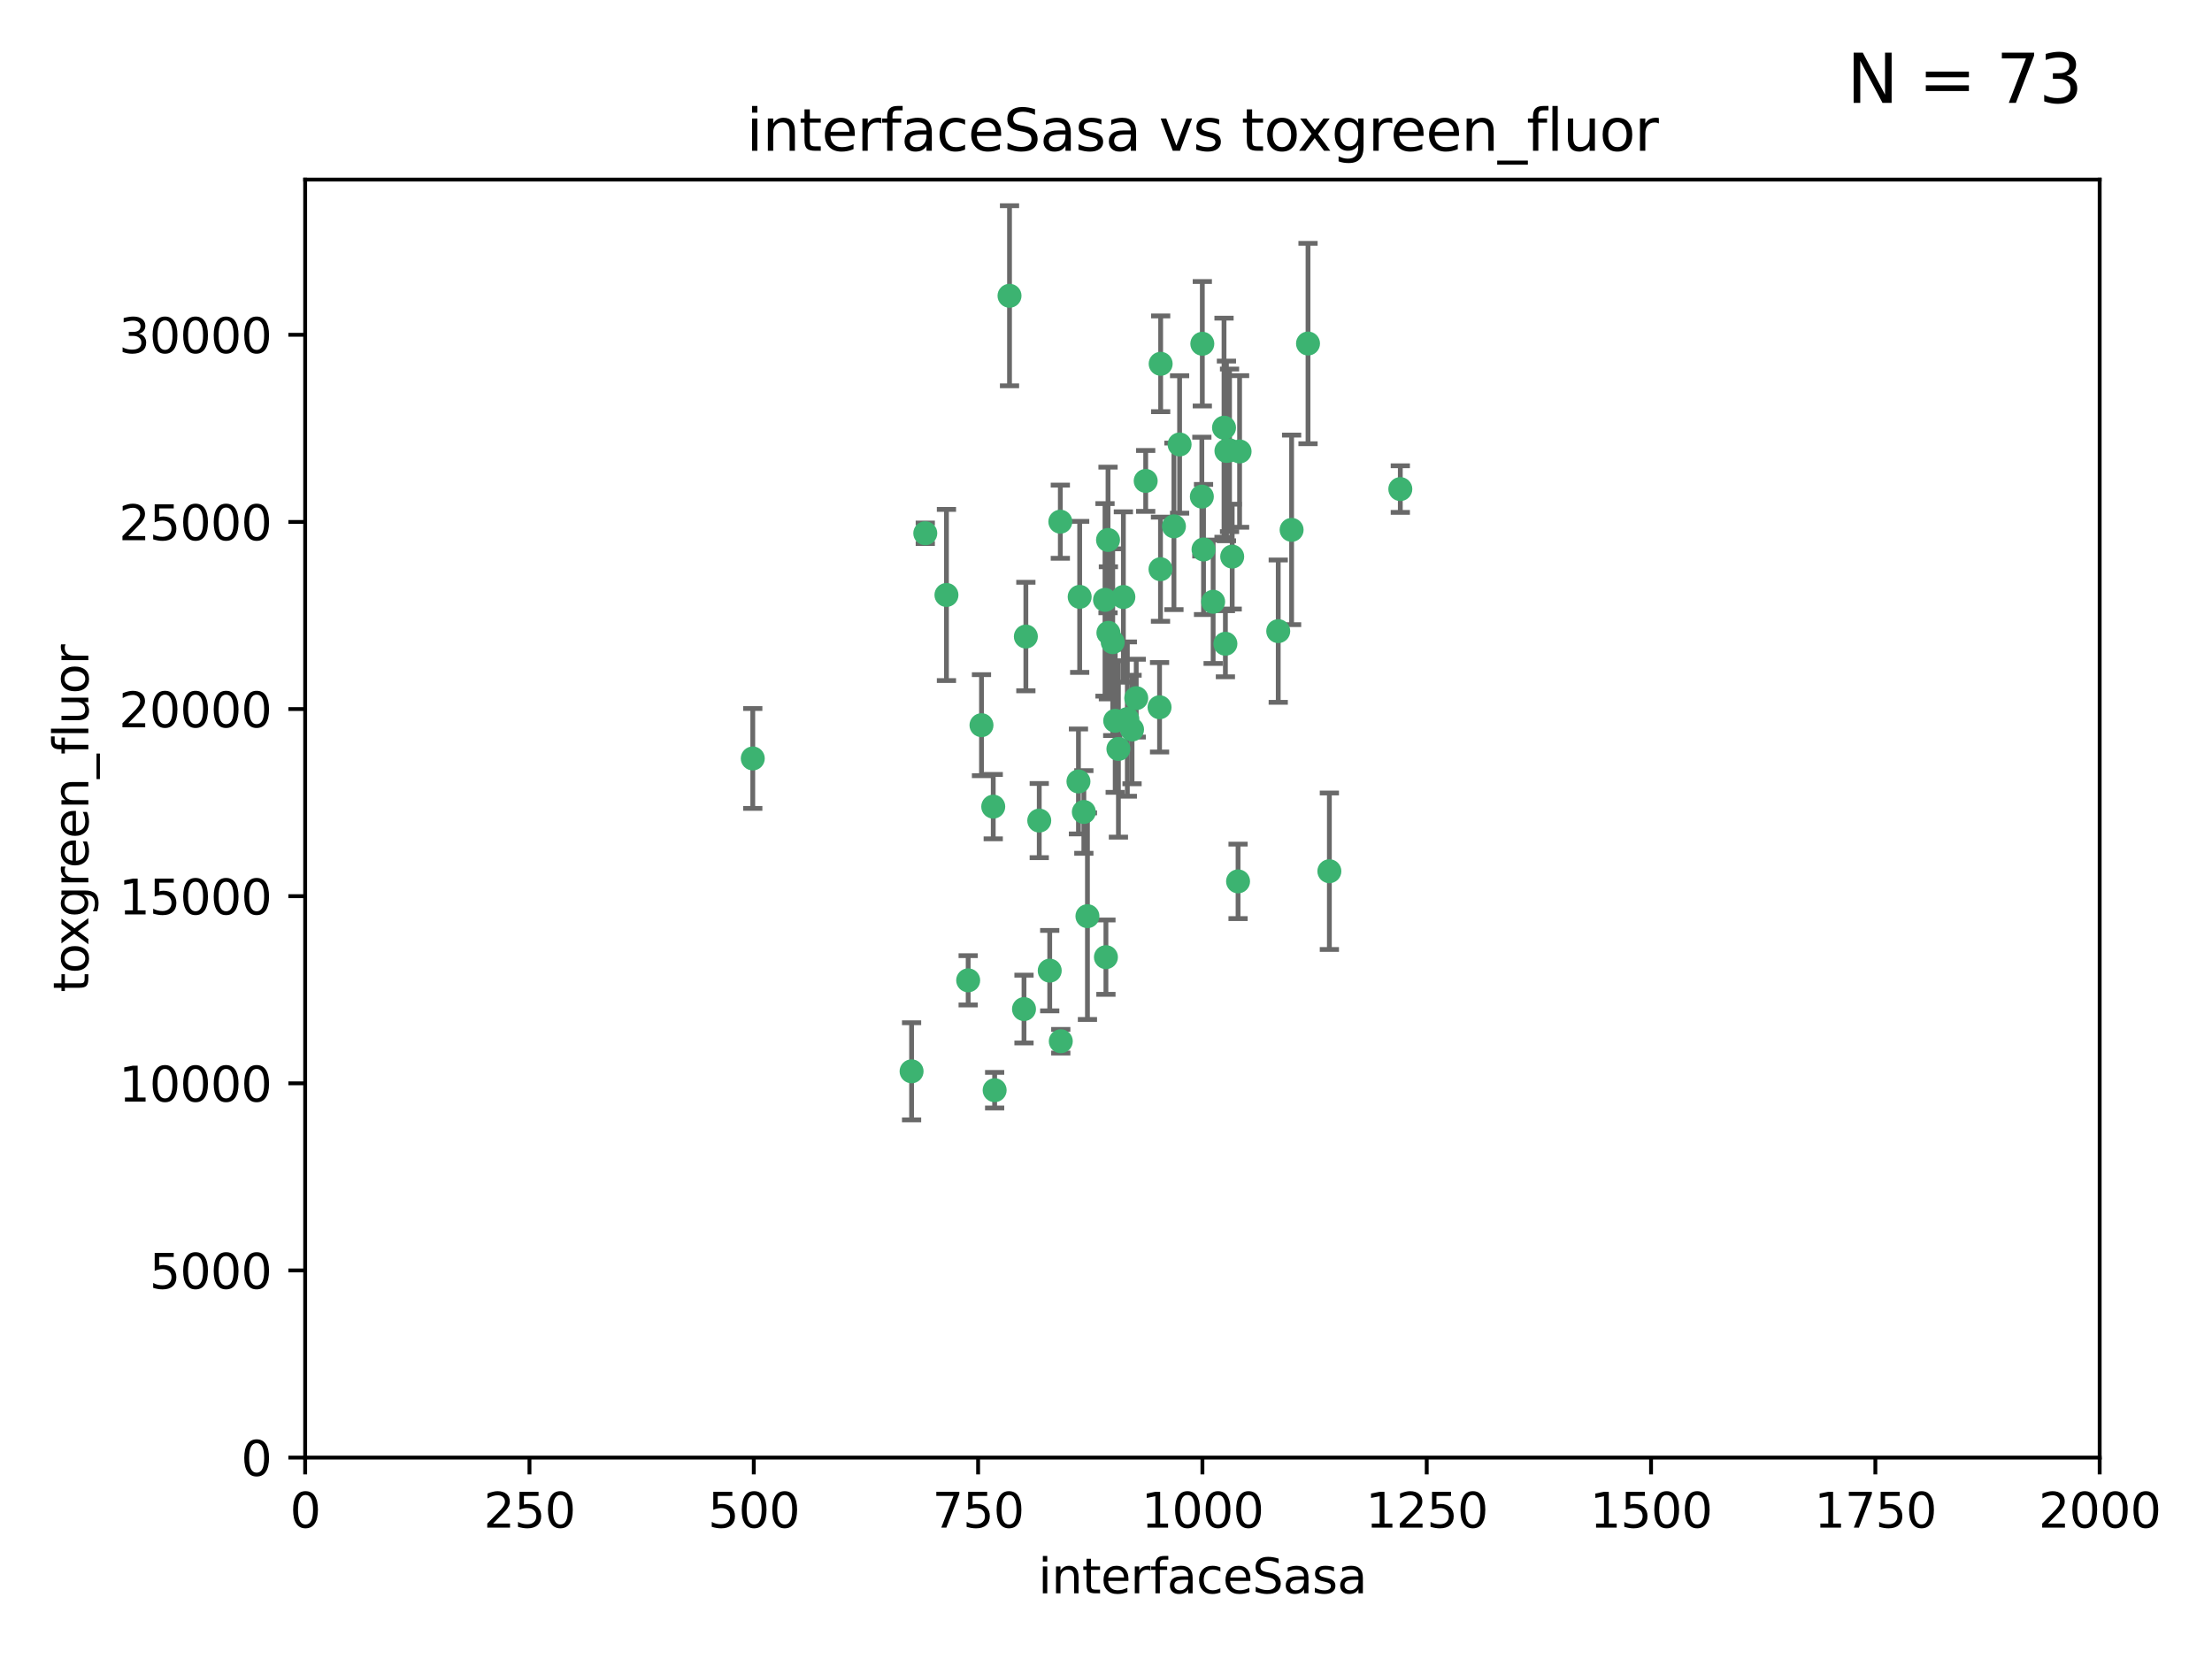 <?xml version="1.0" encoding="utf-8" standalone="no"?>
<!DOCTYPE svg PUBLIC "-//W3C//DTD SVG 1.1//EN"
  "http://www.w3.org/Graphics/SVG/1.1/DTD/svg11.dtd">
<svg xmlns:xlink="http://www.w3.org/1999/xlink" width="460.8pt" height="345.6pt" viewBox="0 0 460.8 345.6" xmlns="http://www.w3.org/2000/svg" version="1.1">
 <defs>
  <style type="text/css">*{stroke-linejoin: round; stroke-linecap: butt}</style>
 </defs>
 <g id="figure_1">
  <g id="patch_1">
   <path d="M 0 345.6 
L 460.8 345.6 
L 460.8 0 
L 0 0 
z
" style="fill: #ffffff"/>
  </g>
  <g id="axes_1">
   <g id="patch_2">
    <path d="M 63.571 303.64 
L 437.4 303.64 
L 437.4 37.411 
L 63.571 37.411 
z
" style="fill: #ffffff"/>
   </g>
   <g id="PathCollection_1">
    <defs>
     <path id="m488949427f" d="M 0 1.118 
C 0.297 1.118 0.581 1 0.791 0.791 
C 1 0.581 1.118 0.297 1.118 0 
C 1.118 -0.297 1 -0.581 0.791 -0.791 
C 0.581 -1 0.297 -1.118 0 -1.118 
C -0.297 -1.118 -0.581 -1 -0.791 -0.791 
C -1 -0.581 -1.118 -0.297 -1.118 0 
C -1.118 0.297 -1 0.581 -0.791 0.791 
C -0.581 1 -0.297 1.118 0 1.118 
z
" style="stroke: #3cb371"/>
    </defs>
    <g clip-path="url(#p20a1db9529)">
     <use xlink:href="#m488949427f" x="272.484" y="71.562" style="fill: #3cb371; stroke: #3cb371"/>
     <use xlink:href="#m488949427f" x="266.28" y="131.48" style="fill: #3cb371; stroke: #3cb371"/>
     <use xlink:href="#m488949427f" x="250.716" y="114.467" style="fill: #3cb371; stroke: #3cb371"/>
     <use xlink:href="#m488949427f" x="269.065" y="110.38" style="fill: #3cb371; stroke: #3cb371"/>
     <use xlink:href="#m488949427f" x="254.987" y="89.097" style="fill: #3cb371; stroke: #3cb371"/>
     <use xlink:href="#m488949427f" x="220.886" y="108.676" style="fill: #3cb371; stroke: #3cb371"/>
     <use xlink:href="#m488949427f" x="241.787" y="75.786" style="fill: #3cb371; stroke: #3cb371"/>
     <use xlink:href="#m488949427f" x="252.721" y="125.356" style="fill: #3cb371; stroke: #3cb371"/>
     <use xlink:href="#m488949427f" x="258.229" y="94.046" style="fill: #3cb371; stroke: #3cb371"/>
     <use xlink:href="#m488949427f" x="232.987" y="156.019" style="fill: #3cb371; stroke: #3cb371"/>
     <use xlink:href="#m488949427f" x="241.557" y="147.335" style="fill: #3cb371; stroke: #3cb371"/>
     <use xlink:href="#m488949427f" x="230.194" y="124.965" style="fill: #3cb371; stroke: #3cb371"/>
     <use xlink:href="#m488949427f" x="255.489" y="93.933" style="fill: #3cb371; stroke: #3cb371"/>
     <use xlink:href="#m488949427f" x="256.689" y="115.953" style="fill: #3cb371; stroke: #3cb371"/>
     <use xlink:href="#m488949427f" x="244.553" y="109.646" style="fill: #3cb371; stroke: #3cb371"/>
     <use xlink:href="#m488949427f" x="250.368" y="103.453" style="fill: #3cb371; stroke: #3cb371"/>
     <use xlink:href="#m488949427f" x="232.318" y="150.153" style="fill: #3cb371; stroke: #3cb371"/>
     <use xlink:href="#m488949427f" x="256.134" y="93.812" style="fill: #3cb371; stroke: #3cb371"/>
     <use xlink:href="#m488949427f" x="234.02" y="124.367" style="fill: #3cb371; stroke: #3cb371"/>
     <use xlink:href="#m488949427f" x="216.495" y="170.94" style="fill: #3cb371; stroke: #3cb371"/>
     <use xlink:href="#m488949427f" x="238.669" y="100.184" style="fill: #3cb371; stroke: #3cb371"/>
     <use xlink:href="#m488949427f" x="241.753" y="118.577" style="fill: #3cb371; stroke: #3cb371"/>
     <use xlink:href="#m488949427f" x="245.731" y="92.588" style="fill: #3cb371; stroke: #3cb371"/>
     <use xlink:href="#m488949427f" x="291.711" y="101.886" style="fill: #3cb371; stroke: #3cb371"/>
     <use xlink:href="#m488949427f" x="224.916" y="124.337" style="fill: #3cb371; stroke: #3cb371"/>
     <use xlink:href="#m488949427f" x="250.465" y="71.61" style="fill: #3cb371; stroke: #3cb371"/>
     <use xlink:href="#m488949427f" x="204.462" y="151.067" style="fill: #3cb371; stroke: #3cb371"/>
     <use xlink:href="#m488949427f" x="218.677" y="202.203" style="fill: #3cb371; stroke: #3cb371"/>
     <use xlink:href="#m488949427f" x="201.688" y="204.22" style="fill: #3cb371; stroke: #3cb371"/>
     <use xlink:href="#m488949427f" x="231.802" y="133.776" style="fill: #3cb371; stroke: #3cb371"/>
     <use xlink:href="#m488949427f" x="192.753" y="111.087" style="fill: #3cb371; stroke: #3cb371"/>
     <use xlink:href="#m488949427f" x="230.822" y="112.487" style="fill: #3cb371; stroke: #3cb371"/>
     <use xlink:href="#m488949427f" x="210.301" y="61.614" style="fill: #3cb371; stroke: #3cb371"/>
     <use xlink:href="#m488949427f" x="224.662" y="162.792" style="fill: #3cb371; stroke: #3cb371"/>
     <use xlink:href="#m488949427f" x="236.699" y="145.439" style="fill: #3cb371; stroke: #3cb371"/>
     <use xlink:href="#m488949427f" x="255.273" y="134.104" style="fill: #3cb371; stroke: #3cb371"/>
     <use xlink:href="#m488949427f" x="230.901" y="131.829" style="fill: #3cb371; stroke: #3cb371"/>
     <use xlink:href="#m488949427f" x="213.706" y="132.603" style="fill: #3cb371; stroke: #3cb371"/>
     <use xlink:href="#m488949427f" x="206.91" y="168.036" style="fill: #3cb371; stroke: #3cb371"/>
     <use xlink:href="#m488949427f" x="226.534" y="190.856" style="fill: #3cb371; stroke: #3cb371"/>
     <use xlink:href="#m488949427f" x="220.981" y="216.908" style="fill: #3cb371; stroke: #3cb371"/>
     <use xlink:href="#m488949427f" x="213.318" y="210.208" style="fill: #3cb371; stroke: #3cb371"/>
     <use xlink:href="#m488949427f" x="235.826" y="151.97" style="fill: #3cb371; stroke: #3cb371"/>
     <use xlink:href="#m488949427f" x="230.385" y="199.394" style="fill: #3cb371; stroke: #3cb371"/>
     <use xlink:href="#m488949427f" x="276.932" y="181.494" style="fill: #3cb371; stroke: #3cb371"/>
     <use xlink:href="#m488949427f" x="257.91" y="183.606" style="fill: #3cb371; stroke: #3cb371"/>
     <use xlink:href="#m488949427f" x="189.899" y="223.176" style="fill: #3cb371; stroke: #3cb371"/>
     <use xlink:href="#m488949427f" x="234.846" y="149.795" style="fill: #3cb371; stroke: #3cb371"/>
     <use xlink:href="#m488949427f" x="197.163" y="123.943" style="fill: #3cb371; stroke: #3cb371"/>
     <use xlink:href="#m488949427f" x="225.785" y="169.147" style="fill: #3cb371; stroke: #3cb371"/>
     <use xlink:href="#m488949427f" x="207.202" y="227.107" style="fill: #3cb371; stroke: #3cb371"/>
     <use xlink:href="#m488949427f" x="156.817" y="157.999" style="fill: #3cb371; stroke: #3cb371"/>
    </g>
   </g>
   <g id="matplotlib.axis_1">
    <g id="xtick_1">
     <g id="line2d_1">
      <defs>
       <path id="m11a7443b1a" d="M 0 0 
L 0 3.5 
" style="stroke: #000000; stroke-width: 0.8"/>
      </defs>
      <g>
       <use xlink:href="#m11a7443b1a" x="63.571" y="303.64" style="stroke: #000000; stroke-width: 0.8"/>
      </g>
     </g>
     <g id="text_1">
      <!-- 0 -->
      <g transform="translate(60.39 318.238)scale(0.1 -0.1)">
       <defs>
        <path id="DejaVuSans-30" d="M 2034 4250 
Q 1547 4250 1301 3770 
Q 1056 3291 1056 2328 
Q 1056 1369 1301 889 
Q 1547 409 2034 409 
Q 2525 409 2770 889 
Q 3016 1369 3016 2328 
Q 3016 3291 2770 3770 
Q 2525 4250 2034 4250 
z
M 2034 4750 
Q 2819 4750 3233 4129 
Q 3647 3509 3647 2328 
Q 3647 1150 3233 529 
Q 2819 -91 2034 -91 
Q 1250 -91 836 529 
Q 422 1150 422 2328 
Q 422 3509 836 4129 
Q 1250 4750 2034 4750 
z
" transform="scale(0.016)"/>
       </defs>
       <use xlink:href="#DejaVuSans-30"/>
      </g>
     </g>
    </g>
    <g id="xtick_2">
     <g id="line2d_2">
      <g>
       <use xlink:href="#m11a7443b1a" x="110.3" y="303.64" style="stroke: #000000; stroke-width: 0.8"/>
      </g>
     </g>
     <g id="text_2">
      <!-- 250 -->
      <g transform="translate(100.756 318.238)scale(0.1 -0.1)">
       <defs>
        <path id="DejaVuSans-32" d="M 1228 531 
L 3431 531 
L 3431 0 
L 469 0 
L 469 531 
Q 828 903 1448 1529 
Q 2069 2156 2228 2338 
Q 2531 2678 2651 2914 
Q 2772 3150 2772 3378 
Q 2772 3750 2511 3984 
Q 2250 4219 1831 4219 
Q 1534 4219 1204 4116 
Q 875 4013 500 3803 
L 500 4441 
Q 881 4594 1212 4672 
Q 1544 4750 1819 4750 
Q 2544 4750 2975 4387 
Q 3406 4025 3406 3419 
Q 3406 3131 3298 2873 
Q 3191 2616 2906 2266 
Q 2828 2175 2409 1742 
Q 1991 1309 1228 531 
z
" transform="scale(0.016)"/>
        <path id="DejaVuSans-35" d="M 691 4666 
L 3169 4666 
L 3169 4134 
L 1269 4134 
L 1269 2991 
Q 1406 3038 1543 3061 
Q 1681 3084 1819 3084 
Q 2600 3084 3056 2656 
Q 3513 2228 3513 1497 
Q 3513 744 3044 326 
Q 2575 -91 1722 -91 
Q 1428 -91 1123 -41 
Q 819 9 494 109 
L 494 744 
Q 775 591 1075 516 
Q 1375 441 1709 441 
Q 2250 441 2565 725 
Q 2881 1009 2881 1497 
Q 2881 1984 2565 2268 
Q 2250 2553 1709 2553 
Q 1456 2553 1204 2497 
Q 953 2441 691 2322 
L 691 4666 
z
" transform="scale(0.016)"/>
       </defs>
       <use xlink:href="#DejaVuSans-32"/>
       <use xlink:href="#DejaVuSans-35" x="63.623"/>
       <use xlink:href="#DejaVuSans-30" x="127.246"/>
      </g>
     </g>
    </g>
    <g id="xtick_3">
     <g id="line2d_3">
      <g>
       <use xlink:href="#m11a7443b1a" x="157.028" y="303.64" style="stroke: #000000; stroke-width: 0.8"/>
      </g>
     </g>
     <g id="text_3">
      <!-- 500 -->
      <g transform="translate(147.485 318.238)scale(0.1 -0.1)">
       <use xlink:href="#DejaVuSans-35"/>
       <use xlink:href="#DejaVuSans-30" x="63.623"/>
       <use xlink:href="#DejaVuSans-30" x="127.246"/>
      </g>
     </g>
    </g>
    <g id="xtick_4">
     <g id="line2d_4">
      <g>
       <use xlink:href="#m11a7443b1a" x="203.757" y="303.64" style="stroke: #000000; stroke-width: 0.8"/>
      </g>
     </g>
     <g id="text_4">
      <!-- 750 -->
      <g transform="translate(194.213 318.238)scale(0.1 -0.1)">
       <defs>
        <path id="DejaVuSans-37" d="M 525 4666 
L 3525 4666 
L 3525 4397 
L 1831 0 
L 1172 0 
L 2766 4134 
L 525 4134 
L 525 4666 
z
" transform="scale(0.016)"/>
       </defs>
       <use xlink:href="#DejaVuSans-37"/>
       <use xlink:href="#DejaVuSans-35" x="63.623"/>
       <use xlink:href="#DejaVuSans-30" x="127.246"/>
      </g>
     </g>
    </g>
    <g id="xtick_5">
     <g id="line2d_5">
      <g>
       <use xlink:href="#m11a7443b1a" x="250.486" y="303.64" style="stroke: #000000; stroke-width: 0.8"/>
      </g>
     </g>
     <g id="text_5">
      <!-- 1000 -->
      <g transform="translate(237.761 318.238)scale(0.1 -0.1)">
       <defs>
        <path id="DejaVuSans-31" d="M 794 531 
L 1825 531 
L 1825 4091 
L 703 3866 
L 703 4441 
L 1819 4666 
L 2450 4666 
L 2450 531 
L 3481 531 
L 3481 0 
L 794 0 
L 794 531 
z
" transform="scale(0.016)"/>
       </defs>
       <use xlink:href="#DejaVuSans-31"/>
       <use xlink:href="#DejaVuSans-30" x="63.623"/>
       <use xlink:href="#DejaVuSans-30" x="127.246"/>
       <use xlink:href="#DejaVuSans-30" x="190.869"/>
      </g>
     </g>
    </g>
    <g id="xtick_6">
     <g id="line2d_6">
      <g>
       <use xlink:href="#m11a7443b1a" x="297.214" y="303.64" style="stroke: #000000; stroke-width: 0.8"/>
      </g>
     </g>
     <g id="text_6">
      <!-- 1250 -->
      <g transform="translate(284.489 318.238)scale(0.1 -0.1)">
       <use xlink:href="#DejaVuSans-31"/>
       <use xlink:href="#DejaVuSans-32" x="63.623"/>
       <use xlink:href="#DejaVuSans-35" x="127.246"/>
       <use xlink:href="#DejaVuSans-30" x="190.869"/>
      </g>
     </g>
    </g>
    <g id="xtick_7">
     <g id="line2d_7">
      <g>
       <use xlink:href="#m11a7443b1a" x="343.943" y="303.64" style="stroke: #000000; stroke-width: 0.8"/>
      </g>
     </g>
     <g id="text_7">
      <!-- 1500 -->
      <g transform="translate(331.218 318.238)scale(0.1 -0.1)">
       <use xlink:href="#DejaVuSans-31"/>
       <use xlink:href="#DejaVuSans-35" x="63.623"/>
       <use xlink:href="#DejaVuSans-30" x="127.246"/>
       <use xlink:href="#DejaVuSans-30" x="190.869"/>
      </g>
     </g>
    </g>
    <g id="xtick_8">
     <g id="line2d_8">
      <g>
       <use xlink:href="#m11a7443b1a" x="390.671" y="303.64" style="stroke: #000000; stroke-width: 0.8"/>
      </g>
     </g>
     <g id="text_8">
      <!-- 1750 -->
      <g transform="translate(377.946 318.238)scale(0.1 -0.1)">
       <use xlink:href="#DejaVuSans-31"/>
       <use xlink:href="#DejaVuSans-37" x="63.623"/>
       <use xlink:href="#DejaVuSans-35" x="127.246"/>
       <use xlink:href="#DejaVuSans-30" x="190.869"/>
      </g>
     </g>
    </g>
    <g id="xtick_9">
     <g id="line2d_9">
      <g>
       <use xlink:href="#m11a7443b1a" x="437.4" y="303.64" style="stroke: #000000; stroke-width: 0.8"/>
      </g>
     </g>
     <g id="text_9">
      <!-- 2000 -->
      <g transform="translate(424.675 318.238)scale(0.1 -0.1)">
       <use xlink:href="#DejaVuSans-32"/>
       <use xlink:href="#DejaVuSans-30" x="63.623"/>
       <use xlink:href="#DejaVuSans-30" x="127.246"/>
       <use xlink:href="#DejaVuSans-30" x="190.869"/>
      </g>
     </g>
    </g>
    <g id="text_10">
     <!-- interfaceSasa -->
     <g transform="translate(216.279 331.917)scale(0.1 -0.1)">
      <defs>
       <path id="DejaVuSans-69" d="M 603 3500 
L 1178 3500 
L 1178 0 
L 603 0 
L 603 3500 
z
M 603 4863 
L 1178 4863 
L 1178 4134 
L 603 4134 
L 603 4863 
z
" transform="scale(0.016)"/>
       <path id="DejaVuSans-6e" d="M 3513 2113 
L 3513 0 
L 2938 0 
L 2938 2094 
Q 2938 2591 2744 2837 
Q 2550 3084 2163 3084 
Q 1697 3084 1428 2787 
Q 1159 2491 1159 1978 
L 1159 0 
L 581 0 
L 581 3500 
L 1159 3500 
L 1159 2956 
Q 1366 3272 1645 3428 
Q 1925 3584 2291 3584 
Q 2894 3584 3203 3211 
Q 3513 2838 3513 2113 
z
" transform="scale(0.016)"/>
       <path id="DejaVuSans-74" d="M 1172 4494 
L 1172 3500 
L 2356 3500 
L 2356 3053 
L 1172 3053 
L 1172 1153 
Q 1172 725 1289 603 
Q 1406 481 1766 481 
L 2356 481 
L 2356 0 
L 1766 0 
Q 1100 0 847 248 
Q 594 497 594 1153 
L 594 3053 
L 172 3053 
L 172 3500 
L 594 3500 
L 594 4494 
L 1172 4494 
z
" transform="scale(0.016)"/>
       <path id="DejaVuSans-65" d="M 3597 1894 
L 3597 1613 
L 953 1613 
Q 991 1019 1311 708 
Q 1631 397 2203 397 
Q 2534 397 2845 478 
Q 3156 559 3463 722 
L 3463 178 
Q 3153 47 2828 -22 
Q 2503 -91 2169 -91 
Q 1331 -91 842 396 
Q 353 884 353 1716 
Q 353 2575 817 3079 
Q 1281 3584 2069 3584 
Q 2775 3584 3186 3129 
Q 3597 2675 3597 1894 
z
M 3022 2063 
Q 3016 2534 2758 2815 
Q 2500 3097 2075 3097 
Q 1594 3097 1305 2825 
Q 1016 2553 972 2059 
L 3022 2063 
z
" transform="scale(0.016)"/>
       <path id="DejaVuSans-72" d="M 2631 2963 
Q 2534 3019 2420 3045 
Q 2306 3072 2169 3072 
Q 1681 3072 1420 2755 
Q 1159 2438 1159 1844 
L 1159 0 
L 581 0 
L 581 3500 
L 1159 3500 
L 1159 2956 
Q 1341 3275 1631 3429 
Q 1922 3584 2338 3584 
Q 2397 3584 2469 3576 
Q 2541 3569 2628 3553 
L 2631 2963 
z
" transform="scale(0.016)"/>
       <path id="DejaVuSans-66" d="M 2375 4863 
L 2375 4384 
L 1825 4384 
Q 1516 4384 1395 4259 
Q 1275 4134 1275 3809 
L 1275 3500 
L 2222 3500 
L 2222 3053 
L 1275 3053 
L 1275 0 
L 697 0 
L 697 3053 
L 147 3053 
L 147 3500 
L 697 3500 
L 697 3744 
Q 697 4328 969 4595 
Q 1241 4863 1831 4863 
L 2375 4863 
z
" transform="scale(0.016)"/>
       <path id="DejaVuSans-61" d="M 2194 1759 
Q 1497 1759 1228 1600 
Q 959 1441 959 1056 
Q 959 750 1161 570 
Q 1363 391 1709 391 
Q 2188 391 2477 730 
Q 2766 1069 2766 1631 
L 2766 1759 
L 2194 1759 
z
M 3341 1997 
L 3341 0 
L 2766 0 
L 2766 531 
Q 2569 213 2275 61 
Q 1981 -91 1556 -91 
Q 1019 -91 701 211 
Q 384 513 384 1019 
Q 384 1609 779 1909 
Q 1175 2209 1959 2209 
L 2766 2209 
L 2766 2266 
Q 2766 2663 2505 2880 
Q 2244 3097 1772 3097 
Q 1472 3097 1187 3025 
Q 903 2953 641 2809 
L 641 3341 
Q 956 3463 1253 3523 
Q 1550 3584 1831 3584 
Q 2591 3584 2966 3190 
Q 3341 2797 3341 1997 
z
" transform="scale(0.016)"/>
       <path id="DejaVuSans-63" d="M 3122 3366 
L 3122 2828 
Q 2878 2963 2633 3030 
Q 2388 3097 2138 3097 
Q 1578 3097 1268 2742 
Q 959 2388 959 1747 
Q 959 1106 1268 751 
Q 1578 397 2138 397 
Q 2388 397 2633 464 
Q 2878 531 3122 666 
L 3122 134 
Q 2881 22 2623 -34 
Q 2366 -91 2075 -91 
Q 1284 -91 818 406 
Q 353 903 353 1747 
Q 353 2603 823 3093 
Q 1294 3584 2113 3584 
Q 2378 3584 2631 3529 
Q 2884 3475 3122 3366 
z
" transform="scale(0.016)"/>
       <path id="DejaVuSans-53" d="M 3425 4513 
L 3425 3897 
Q 3066 4069 2747 4153 
Q 2428 4238 2131 4238 
Q 1616 4238 1336 4038 
Q 1056 3838 1056 3469 
Q 1056 3159 1242 3001 
Q 1428 2844 1947 2747 
L 2328 2669 
Q 3034 2534 3370 2195 
Q 3706 1856 3706 1288 
Q 3706 609 3251 259 
Q 2797 -91 1919 -91 
Q 1588 -91 1214 -16 
Q 841 59 441 206 
L 441 856 
Q 825 641 1194 531 
Q 1563 422 1919 422 
Q 2459 422 2753 634 
Q 3047 847 3047 1241 
Q 3047 1584 2836 1778 
Q 2625 1972 2144 2069 
L 1759 2144 
Q 1053 2284 737 2584 
Q 422 2884 422 3419 
Q 422 4038 858 4394 
Q 1294 4750 2059 4750 
Q 2388 4750 2728 4690 
Q 3069 4631 3425 4513 
z
" transform="scale(0.016)"/>
       <path id="DejaVuSans-73" d="M 2834 3397 
L 2834 2853 
Q 2591 2978 2328 3040 
Q 2066 3103 1784 3103 
Q 1356 3103 1142 2972 
Q 928 2841 928 2578 
Q 928 2378 1081 2264 
Q 1234 2150 1697 2047 
L 1894 2003 
Q 2506 1872 2764 1633 
Q 3022 1394 3022 966 
Q 3022 478 2636 193 
Q 2250 -91 1575 -91 
Q 1294 -91 989 -36 
Q 684 19 347 128 
L 347 722 
Q 666 556 975 473 
Q 1284 391 1588 391 
Q 1994 391 2212 530 
Q 2431 669 2431 922 
Q 2431 1156 2273 1281 
Q 2116 1406 1581 1522 
L 1381 1569 
Q 847 1681 609 1914 
Q 372 2147 372 2553 
Q 372 3047 722 3315 
Q 1072 3584 1716 3584 
Q 2034 3584 2315 3537 
Q 2597 3491 2834 3397 
z
" transform="scale(0.016)"/>
      </defs>
      <use xlink:href="#DejaVuSans-69"/>
      <use xlink:href="#DejaVuSans-6e" x="27.783"/>
      <use xlink:href="#DejaVuSans-74" x="91.162"/>
      <use xlink:href="#DejaVuSans-65" x="130.371"/>
      <use xlink:href="#DejaVuSans-72" x="191.895"/>
      <use xlink:href="#DejaVuSans-66" x="233.008"/>
      <use xlink:href="#DejaVuSans-61" x="268.213"/>
      <use xlink:href="#DejaVuSans-63" x="329.492"/>
      <use xlink:href="#DejaVuSans-65" x="384.473"/>
      <use xlink:href="#DejaVuSans-53" x="445.996"/>
      <use xlink:href="#DejaVuSans-61" x="509.473"/>
      <use xlink:href="#DejaVuSans-73" x="570.752"/>
      <use xlink:href="#DejaVuSans-61" x="622.852"/>
     </g>
    </g>
   </g>
   <g id="matplotlib.axis_2">
    <g id="ytick_1">
     <g id="line2d_10">
      <defs>
       <path id="mca01ecfb5c" d="M 0 0 
L -3.5 0 
" style="stroke: #000000; stroke-width: 0.8"/>
      </defs>
      <g>
       <use xlink:href="#mca01ecfb5c" x="63.571" y="303.64" style="stroke: #000000; stroke-width: 0.8"/>
      </g>
     </g>
     <g id="text_11">
      <!-- 0 -->
      <g transform="translate(50.209 307.439)scale(0.1 -0.1)">
       <use xlink:href="#DejaVuSans-30"/>
      </g>
     </g>
    </g>
    <g id="ytick_2">
     <g id="line2d_11">
      <g>
       <use xlink:href="#mca01ecfb5c" x="63.571" y="264.657" style="stroke: #000000; stroke-width: 0.8"/>
      </g>
     </g>
     <g id="text_12">
      <!-- 5000 -->
      <g transform="translate(31.121 268.457)scale(0.1 -0.1)">
       <use xlink:href="#DejaVuSans-35"/>
       <use xlink:href="#DejaVuSans-30" x="63.623"/>
       <use xlink:href="#DejaVuSans-30" x="127.246"/>
       <use xlink:href="#DejaVuSans-30" x="190.869"/>
      </g>
     </g>
    </g>
    <g id="ytick_3">
     <g id="line2d_12">
      <g>
       <use xlink:href="#mca01ecfb5c" x="63.571" y="225.675" style="stroke: #000000; stroke-width: 0.8"/>
      </g>
     </g>
     <g id="text_13">
      <!-- 10000 -->
      <g transform="translate(24.759 229.474)scale(0.1 -0.1)">
       <use xlink:href="#DejaVuSans-31"/>
       <use xlink:href="#DejaVuSans-30" x="63.623"/>
       <use xlink:href="#DejaVuSans-30" x="127.246"/>
       <use xlink:href="#DejaVuSans-30" x="190.869"/>
       <use xlink:href="#DejaVuSans-30" x="254.492"/>
      </g>
     </g>
    </g>
    <g id="ytick_4">
     <g id="line2d_13">
      <g>
       <use xlink:href="#mca01ecfb5c" x="63.571" y="186.692" style="stroke: #000000; stroke-width: 0.8"/>
      </g>
     </g>
     <g id="text_14">
      <!-- 15000 -->
      <g transform="translate(24.759 190.492)scale(0.1 -0.1)">
       <use xlink:href="#DejaVuSans-31"/>
       <use xlink:href="#DejaVuSans-35" x="63.623"/>
       <use xlink:href="#DejaVuSans-30" x="127.246"/>
       <use xlink:href="#DejaVuSans-30" x="190.869"/>
       <use xlink:href="#DejaVuSans-30" x="254.492"/>
      </g>
     </g>
    </g>
    <g id="ytick_5">
     <g id="line2d_14">
      <g>
       <use xlink:href="#mca01ecfb5c" x="63.571" y="147.71" style="stroke: #000000; stroke-width: 0.8"/>
      </g>
     </g>
     <g id="text_15">
      <!-- 20000 -->
      <g transform="translate(24.759 151.509)scale(0.1 -0.1)">
       <use xlink:href="#DejaVuSans-32"/>
       <use xlink:href="#DejaVuSans-30" x="63.623"/>
       <use xlink:href="#DejaVuSans-30" x="127.246"/>
       <use xlink:href="#DejaVuSans-30" x="190.869"/>
       <use xlink:href="#DejaVuSans-30" x="254.492"/>
      </g>
     </g>
    </g>
    <g id="ytick_6">
     <g id="line2d_15">
      <g>
       <use xlink:href="#mca01ecfb5c" x="63.571" y="108.727" style="stroke: #000000; stroke-width: 0.8"/>
      </g>
     </g>
     <g id="text_16">
      <!-- 25000 -->
      <g transform="translate(24.759 112.527)scale(0.1 -0.1)">
       <use xlink:href="#DejaVuSans-32"/>
       <use xlink:href="#DejaVuSans-35" x="63.623"/>
       <use xlink:href="#DejaVuSans-30" x="127.246"/>
       <use xlink:href="#DejaVuSans-30" x="190.869"/>
       <use xlink:href="#DejaVuSans-30" x="254.492"/>
      </g>
     </g>
    </g>
    <g id="ytick_7">
     <g id="line2d_16">
      <g>
       <use xlink:href="#mca01ecfb5c" x="63.571" y="69.745" style="stroke: #000000; stroke-width: 0.8"/>
      </g>
     </g>
     <g id="text_17">
      <!-- 30000 -->
      <g transform="translate(24.759 73.544)scale(0.1 -0.1)">
       <defs>
        <path id="DejaVuSans-33" d="M 2597 2516 
Q 3050 2419 3304 2112 
Q 3559 1806 3559 1356 
Q 3559 666 3084 287 
Q 2609 -91 1734 -91 
Q 1441 -91 1130 -33 
Q 819 25 488 141 
L 488 750 
Q 750 597 1062 519 
Q 1375 441 1716 441 
Q 2309 441 2620 675 
Q 2931 909 2931 1356 
Q 2931 1769 2642 2001 
Q 2353 2234 1838 2234 
L 1294 2234 
L 1294 2753 
L 1863 2753 
Q 2328 2753 2575 2939 
Q 2822 3125 2822 3475 
Q 2822 3834 2567 4026 
Q 2313 4219 1838 4219 
Q 1578 4219 1281 4162 
Q 984 4106 628 3988 
L 628 4550 
Q 988 4650 1302 4700 
Q 1616 4750 1894 4750 
Q 2613 4750 3031 4423 
Q 3450 4097 3450 3541 
Q 3450 3153 3228 2886 
Q 3006 2619 2597 2516 
z
" transform="scale(0.016)"/>
       </defs>
       <use xlink:href="#DejaVuSans-33"/>
       <use xlink:href="#DejaVuSans-30" x="63.623"/>
       <use xlink:href="#DejaVuSans-30" x="127.246"/>
       <use xlink:href="#DejaVuSans-30" x="190.869"/>
       <use xlink:href="#DejaVuSans-30" x="254.492"/>
      </g>
     </g>
    </g>
    <g id="text_18">
     <!-- toxgreen_fluor -->
     <g transform="translate(18.401 206.72)rotate(-90)scale(0.1 -0.1)">
      <defs>
       <path id="DejaVuSans-6f" d="M 1959 3097 
Q 1497 3097 1228 2736 
Q 959 2375 959 1747 
Q 959 1119 1226 758 
Q 1494 397 1959 397 
Q 2419 397 2687 759 
Q 2956 1122 2956 1747 
Q 2956 2369 2687 2733 
Q 2419 3097 1959 3097 
z
M 1959 3584 
Q 2709 3584 3137 3096 
Q 3566 2609 3566 1747 
Q 3566 888 3137 398 
Q 2709 -91 1959 -91 
Q 1206 -91 779 398 
Q 353 888 353 1747 
Q 353 2609 779 3096 
Q 1206 3584 1959 3584 
z
" transform="scale(0.016)"/>
       <path id="DejaVuSans-78" d="M 3513 3500 
L 2247 1797 
L 3578 0 
L 2900 0 
L 1881 1375 
L 863 0 
L 184 0 
L 1544 1831 
L 300 3500 
L 978 3500 
L 1906 2253 
L 2834 3500 
L 3513 3500 
z
" transform="scale(0.016)"/>
       <path id="DejaVuSans-67" d="M 2906 1791 
Q 2906 2416 2648 2759 
Q 2391 3103 1925 3103 
Q 1463 3103 1205 2759 
Q 947 2416 947 1791 
Q 947 1169 1205 825 
Q 1463 481 1925 481 
Q 2391 481 2648 825 
Q 2906 1169 2906 1791 
z
M 3481 434 
Q 3481 -459 3084 -895 
Q 2688 -1331 1869 -1331 
Q 1566 -1331 1297 -1286 
Q 1028 -1241 775 -1147 
L 775 -588 
Q 1028 -725 1275 -790 
Q 1522 -856 1778 -856 
Q 2344 -856 2625 -561 
Q 2906 -266 2906 331 
L 2906 616 
Q 2728 306 2450 153 
Q 2172 0 1784 0 
Q 1141 0 747 490 
Q 353 981 353 1791 
Q 353 2603 747 3093 
Q 1141 3584 1784 3584 
Q 2172 3584 2450 3431 
Q 2728 3278 2906 2969 
L 2906 3500 
L 3481 3500 
L 3481 434 
z
" transform="scale(0.016)"/>
       <path id="DejaVuSans-5f" d="M 3263 -1063 
L 3263 -1509 
L -63 -1509 
L -63 -1063 
L 3263 -1063 
z
" transform="scale(0.016)"/>
       <path id="DejaVuSans-6c" d="M 603 4863 
L 1178 4863 
L 1178 0 
L 603 0 
L 603 4863 
z
" transform="scale(0.016)"/>
       <path id="DejaVuSans-75" d="M 544 1381 
L 544 3500 
L 1119 3500 
L 1119 1403 
Q 1119 906 1312 657 
Q 1506 409 1894 409 
Q 2359 409 2629 706 
Q 2900 1003 2900 1516 
L 2900 3500 
L 3475 3500 
L 3475 0 
L 2900 0 
L 2900 538 
Q 2691 219 2414 64 
Q 2138 -91 1772 -91 
Q 1169 -91 856 284 
Q 544 659 544 1381 
z
M 1991 3584 
L 1991 3584 
z
" transform="scale(0.016)"/>
      </defs>
      <use xlink:href="#DejaVuSans-74"/>
      <use xlink:href="#DejaVuSans-6f" x="39.209"/>
      <use xlink:href="#DejaVuSans-78" x="97.266"/>
      <use xlink:href="#DejaVuSans-67" x="156.445"/>
      <use xlink:href="#DejaVuSans-72" x="219.922"/>
      <use xlink:href="#DejaVuSans-65" x="258.785"/>
      <use xlink:href="#DejaVuSans-65" x="320.309"/>
      <use xlink:href="#DejaVuSans-6e" x="381.832"/>
      <use xlink:href="#DejaVuSans-5f" x="445.211"/>
      <use xlink:href="#DejaVuSans-66" x="495.211"/>
      <use xlink:href="#DejaVuSans-6c" x="530.416"/>
      <use xlink:href="#DejaVuSans-75" x="558.199"/>
      <use xlink:href="#DejaVuSans-6f" x="621.578"/>
      <use xlink:href="#DejaVuSans-72" x="682.76"/>
     </g>
    </g>
   </g>
   <g id="LineCollection_1">
    <path d="M 272.484 92.434 
L 272.484 50.691 
" clip-path="url(#p20a1db9529)" style="fill: none; stroke: #696969"/>
    <path d="M 266.28 146.307 
L 266.28 116.654 
" clip-path="url(#p20a1db9529)" style="fill: none; stroke: #696969"/>
    <path d="M 250.716 128.017 
L 250.716 100.917 
" clip-path="url(#p20a1db9529)" style="fill: none; stroke: #696969"/>
    <path d="M 269.065 130.124 
L 269.065 90.636 
" clip-path="url(#p20a1db9529)" style="fill: none; stroke: #696969"/>
    <path d="M 254.987 111.917 
L 254.987 66.277 
" clip-path="url(#p20a1db9529)" style="fill: none; stroke: #696969"/>
    <path d="M 220.886 116.296 
L 220.886 101.057 
" clip-path="url(#p20a1db9529)" style="fill: none; stroke: #696969"/>
    <path d="M 241.787 85.756 
L 241.787 65.815 
" clip-path="url(#p20a1db9529)" style="fill: none; stroke: #696969"/>
    <path d="M 252.721 138.211 
L 252.721 112.501 
" clip-path="url(#p20a1db9529)" style="fill: none; stroke: #696969"/>
    <path d="M 258.229 109.836 
L 258.229 78.257 
" clip-path="url(#p20a1db9529)" style="fill: none; stroke: #696969"/>
    <path d="M 232.987 174.39 
L 232.987 137.647 
" clip-path="url(#p20a1db9529)" style="fill: none; stroke: #696969"/>
    <path d="M 241.557 156.65 
L 241.557 138.02 
" clip-path="url(#p20a1db9529)" style="fill: none; stroke: #696969"/>
    <path d="M 230.194 145.018 
L 230.194 104.912 
" clip-path="url(#p20a1db9529)" style="fill: none; stroke: #696969"/>
    <path d="M 255.489 112.649 
L 255.489 75.218 
" clip-path="url(#p20a1db9529)" style="fill: none; stroke: #696969"/>
    <path d="M 256.689 126.872 
L 256.689 105.035 
" clip-path="url(#p20a1db9529)" style="fill: none; stroke: #696969"/>
    <path d="M 244.553 126.988 
L 244.553 92.305 
" clip-path="url(#p20a1db9529)" style="fill: none; stroke: #696969"/>
    <path d="M 250.368 115.826 
L 250.368 91.08 
" clip-path="url(#p20a1db9529)" style="fill: none; stroke: #696969"/>
    <path d="M 232.318 165.057 
L 232.318 135.25 
" clip-path="url(#p20a1db9529)" style="fill: none; stroke: #696969"/>
    <path d="M 256.134 110.745 
L 256.134 76.878 
" clip-path="url(#p20a1db9529)" style="fill: none; stroke: #696969"/>
    <path d="M 234.02 142.114 
L 234.02 106.621 
" clip-path="url(#p20a1db9529)" style="fill: none; stroke: #696969"/>
    <path d="M 216.495 178.667 
L 216.495 163.212 
" clip-path="url(#p20a1db9529)" style="fill: none; stroke: #696969"/>
    <path d="M 238.669 106.525 
L 238.669 93.844 
" clip-path="url(#p20a1db9529)" style="fill: none; stroke: #696969"/>
    <path d="M 241.753 129.424 
L 241.753 107.731 
" clip-path="url(#p20a1db9529)" style="fill: none; stroke: #696969"/>
    <path d="M 245.731 106.902 
L 245.731 78.274 
" clip-path="url(#p20a1db9529)" style="fill: none; stroke: #696969"/>
    <path d="M 291.711 106.741 
L 291.711 97.032 
" clip-path="url(#p20a1db9529)" style="fill: none; stroke: #696969"/>
    <path d="M 224.916 140.07 
L 224.916 108.604 
" clip-path="url(#p20a1db9529)" style="fill: none; stroke: #696969"/>
    <path d="M 250.465 84.576 
L 250.465 58.645 
" clip-path="url(#p20a1db9529)" style="fill: none; stroke: #696969"/>
    <path d="M 204.462 161.588 
L 204.462 140.547 
" clip-path="url(#p20a1db9529)" style="fill: none; stroke: #696969"/>
    <path d="M 218.677 210.579 
L 218.677 193.826 
" clip-path="url(#p20a1db9529)" style="fill: none; stroke: #696969"/>
    <path d="M 201.688 209.352 
L 201.688 199.087 
" clip-path="url(#p20a1db9529)" style="fill: none; stroke: #696969"/>
    <path d="M 231.802 153.222 
L 231.802 114.33 
" clip-path="url(#p20a1db9529)" style="fill: none; stroke: #696969"/>
    <path d="M 192.753 113.226 
L 192.753 108.949 
" clip-path="url(#p20a1db9529)" style="fill: none; stroke: #696969"/>
    <path d="M 230.822 127.655 
L 230.822 97.319 
" clip-path="url(#p20a1db9529)" style="fill: none; stroke: #696969"/>
    <path d="M 210.301 80.373 
L 210.301 42.855 
" clip-path="url(#p20a1db9529)" style="fill: none; stroke: #696969"/>
    <path d="M 224.662 173.718 
L 224.662 151.865 
" clip-path="url(#p20a1db9529)" style="fill: none; stroke: #696969"/>
    <path d="M 236.699 153.546 
L 236.699 137.331 
" clip-path="url(#p20a1db9529)" style="fill: none; stroke: #696969"/>
    <path d="M 255.273 140.983 
L 255.273 127.226 
" clip-path="url(#p20a1db9529)" style="fill: none; stroke: #696969"/>
    <path d="M 230.901 145.591 
L 230.901 118.067 
" clip-path="url(#p20a1db9529)" style="fill: none; stroke: #696969"/>
    <path d="M 213.706 143.904 
L 213.706 121.303 
" clip-path="url(#p20a1db9529)" style="fill: none; stroke: #696969"/>
    <path d="M 206.91 174.742 
L 206.91 161.329 
" clip-path="url(#p20a1db9529)" style="fill: none; stroke: #696969"/>
    <path d="M 226.534 212.373 
L 226.534 169.339 
" clip-path="url(#p20a1db9529)" style="fill: none; stroke: #696969"/>
    <path d="M 220.981 219.374 
L 220.981 214.442 
" clip-path="url(#p20a1db9529)" style="fill: none; stroke: #696969"/>
    <path d="M 213.318 217.272 
L 213.318 203.144 
" clip-path="url(#p20a1db9529)" style="fill: none; stroke: #696969"/>
    <path d="M 235.826 163.271 
L 235.826 140.669 
" clip-path="url(#p20a1db9529)" style="fill: none; stroke: #696969"/>
    <path d="M 230.385 207.137 
L 230.385 191.65 
" clip-path="url(#p20a1db9529)" style="fill: none; stroke: #696969"/>
    <path d="M 276.932 197.796 
L 276.932 165.192 
" clip-path="url(#p20a1db9529)" style="fill: none; stroke: #696969"/>
    <path d="M 257.91 191.362 
L 257.91 175.85 
" clip-path="url(#p20a1db9529)" style="fill: none; stroke: #696969"/>
    <path d="M 189.899 233.292 
L 189.899 213.059 
" clip-path="url(#p20a1db9529)" style="fill: none; stroke: #696969"/>
    <path d="M 234.846 165.867 
L 234.846 133.723 
" clip-path="url(#p20a1db9529)" style="fill: none; stroke: #696969"/>
    <path d="M 197.163 141.769 
L 197.163 106.117 
" clip-path="url(#p20a1db9529)" style="fill: none; stroke: #696969"/>
    <path d="M 225.785 177.757 
L 225.785 160.538 
" clip-path="url(#p20a1db9529)" style="fill: none; stroke: #696969"/>
    <path d="M 207.202 230.811 
L 207.202 223.403 
" clip-path="url(#p20a1db9529)" style="fill: none; stroke: #696969"/>
    <path d="M 156.817 168.403 
L 156.817 147.594 
" clip-path="url(#p20a1db9529)" style="fill: none; stroke: #696969"/>
   </g>
   <g id="line2d_17">
    <defs>
     <path id="m60ca814536" d="M 2 0 
L -2 -0 
" style="stroke: #696969"/>
    </defs>
    <g clip-path="url(#p20a1db9529)">
     <use xlink:href="#m60ca814536" x="272.484" y="92.434" style="fill: #696969; stroke: #696969"/>
     <use xlink:href="#m60ca814536" x="266.28" y="146.307" style="fill: #696969; stroke: #696969"/>
     <use xlink:href="#m60ca814536" x="250.716" y="128.017" style="fill: #696969; stroke: #696969"/>
     <use xlink:href="#m60ca814536" x="269.065" y="130.124" style="fill: #696969; stroke: #696969"/>
     <use xlink:href="#m60ca814536" x="254.987" y="111.917" style="fill: #696969; stroke: #696969"/>
     <use xlink:href="#m60ca814536" x="220.886" y="116.296" style="fill: #696969; stroke: #696969"/>
     <use xlink:href="#m60ca814536" x="241.787" y="85.756" style="fill: #696969; stroke: #696969"/>
     <use xlink:href="#m60ca814536" x="252.721" y="138.211" style="fill: #696969; stroke: #696969"/>
     <use xlink:href="#m60ca814536" x="258.229" y="109.836" style="fill: #696969; stroke: #696969"/>
     <use xlink:href="#m60ca814536" x="232.987" y="174.39" style="fill: #696969; stroke: #696969"/>
     <use xlink:href="#m60ca814536" x="241.557" y="156.65" style="fill: #696969; stroke: #696969"/>
     <use xlink:href="#m60ca814536" x="230.194" y="145.018" style="fill: #696969; stroke: #696969"/>
     <use xlink:href="#m60ca814536" x="255.489" y="112.649" style="fill: #696969; stroke: #696969"/>
     <use xlink:href="#m60ca814536" x="256.689" y="126.872" style="fill: #696969; stroke: #696969"/>
     <use xlink:href="#m60ca814536" x="244.553" y="126.988" style="fill: #696969; stroke: #696969"/>
     <use xlink:href="#m60ca814536" x="250.368" y="115.826" style="fill: #696969; stroke: #696969"/>
     <use xlink:href="#m60ca814536" x="232.318" y="165.057" style="fill: #696969; stroke: #696969"/>
     <use xlink:href="#m60ca814536" x="256.134" y="110.745" style="fill: #696969; stroke: #696969"/>
     <use xlink:href="#m60ca814536" x="234.02" y="142.114" style="fill: #696969; stroke: #696969"/>
     <use xlink:href="#m60ca814536" x="216.495" y="178.667" style="fill: #696969; stroke: #696969"/>
     <use xlink:href="#m60ca814536" x="238.669" y="106.525" style="fill: #696969; stroke: #696969"/>
     <use xlink:href="#m60ca814536" x="241.753" y="129.424" style="fill: #696969; stroke: #696969"/>
     <use xlink:href="#m60ca814536" x="245.731" y="106.902" style="fill: #696969; stroke: #696969"/>
     <use xlink:href="#m60ca814536" x="291.711" y="106.741" style="fill: #696969; stroke: #696969"/>
     <use xlink:href="#m60ca814536" x="224.916" y="140.07" style="fill: #696969; stroke: #696969"/>
     <use xlink:href="#m60ca814536" x="250.465" y="84.576" style="fill: #696969; stroke: #696969"/>
     <use xlink:href="#m60ca814536" x="204.462" y="161.588" style="fill: #696969; stroke: #696969"/>
     <use xlink:href="#m60ca814536" x="218.677" y="210.579" style="fill: #696969; stroke: #696969"/>
     <use xlink:href="#m60ca814536" x="201.688" y="209.352" style="fill: #696969; stroke: #696969"/>
     <use xlink:href="#m60ca814536" x="231.802" y="153.222" style="fill: #696969; stroke: #696969"/>
     <use xlink:href="#m60ca814536" x="192.753" y="113.226" style="fill: #696969; stroke: #696969"/>
     <use xlink:href="#m60ca814536" x="230.822" y="127.655" style="fill: #696969; stroke: #696969"/>
     <use xlink:href="#m60ca814536" x="210.301" y="80.373" style="fill: #696969; stroke: #696969"/>
     <use xlink:href="#m60ca814536" x="224.662" y="173.718" style="fill: #696969; stroke: #696969"/>
     <use xlink:href="#m60ca814536" x="236.699" y="153.546" style="fill: #696969; stroke: #696969"/>
     <use xlink:href="#m60ca814536" x="255.273" y="140.983" style="fill: #696969; stroke: #696969"/>
     <use xlink:href="#m60ca814536" x="230.901" y="145.591" style="fill: #696969; stroke: #696969"/>
     <use xlink:href="#m60ca814536" x="213.706" y="143.904" style="fill: #696969; stroke: #696969"/>
     <use xlink:href="#m60ca814536" x="206.91" y="174.742" style="fill: #696969; stroke: #696969"/>
     <use xlink:href="#m60ca814536" x="226.534" y="212.373" style="fill: #696969; stroke: #696969"/>
     <use xlink:href="#m60ca814536" x="220.981" y="219.374" style="fill: #696969; stroke: #696969"/>
     <use xlink:href="#m60ca814536" x="213.318" y="217.272" style="fill: #696969; stroke: #696969"/>
     <use xlink:href="#m60ca814536" x="235.826" y="163.271" style="fill: #696969; stroke: #696969"/>
     <use xlink:href="#m60ca814536" x="230.385" y="207.137" style="fill: #696969; stroke: #696969"/>
     <use xlink:href="#m60ca814536" x="276.932" y="197.796" style="fill: #696969; stroke: #696969"/>
     <use xlink:href="#m60ca814536" x="257.91" y="191.362" style="fill: #696969; stroke: #696969"/>
     <use xlink:href="#m60ca814536" x="189.899" y="233.292" style="fill: #696969; stroke: #696969"/>
     <use xlink:href="#m60ca814536" x="234.846" y="165.867" style="fill: #696969; stroke: #696969"/>
     <use xlink:href="#m60ca814536" x="197.163" y="141.769" style="fill: #696969; stroke: #696969"/>
     <use xlink:href="#m60ca814536" x="225.785" y="177.757" style="fill: #696969; stroke: #696969"/>
     <use xlink:href="#m60ca814536" x="207.202" y="230.811" style="fill: #696969; stroke: #696969"/>
     <use xlink:href="#m60ca814536" x="156.817" y="168.403" style="fill: #696969; stroke: #696969"/>
    </g>
   </g>
   <g id="line2d_18">
    <g clip-path="url(#p20a1db9529)">
     <use xlink:href="#m60ca814536" x="272.484" y="50.691" style="fill: #696969; stroke: #696969"/>
     <use xlink:href="#m60ca814536" x="266.28" y="116.654" style="fill: #696969; stroke: #696969"/>
     <use xlink:href="#m60ca814536" x="250.716" y="100.917" style="fill: #696969; stroke: #696969"/>
     <use xlink:href="#m60ca814536" x="269.065" y="90.636" style="fill: #696969; stroke: #696969"/>
     <use xlink:href="#m60ca814536" x="254.987" y="66.277" style="fill: #696969; stroke: #696969"/>
     <use xlink:href="#m60ca814536" x="220.886" y="101.057" style="fill: #696969; stroke: #696969"/>
     <use xlink:href="#m60ca814536" x="241.787" y="65.815" style="fill: #696969; stroke: #696969"/>
     <use xlink:href="#m60ca814536" x="252.721" y="112.501" style="fill: #696969; stroke: #696969"/>
     <use xlink:href="#m60ca814536" x="258.229" y="78.257" style="fill: #696969; stroke: #696969"/>
     <use xlink:href="#m60ca814536" x="232.987" y="137.647" style="fill: #696969; stroke: #696969"/>
     <use xlink:href="#m60ca814536" x="241.557" y="138.02" style="fill: #696969; stroke: #696969"/>
     <use xlink:href="#m60ca814536" x="230.194" y="104.912" style="fill: #696969; stroke: #696969"/>
     <use xlink:href="#m60ca814536" x="255.489" y="75.218" style="fill: #696969; stroke: #696969"/>
     <use xlink:href="#m60ca814536" x="256.689" y="105.035" style="fill: #696969; stroke: #696969"/>
     <use xlink:href="#m60ca814536" x="244.553" y="92.305" style="fill: #696969; stroke: #696969"/>
     <use xlink:href="#m60ca814536" x="250.368" y="91.08" style="fill: #696969; stroke: #696969"/>
     <use xlink:href="#m60ca814536" x="232.318" y="135.25" style="fill: #696969; stroke: #696969"/>
     <use xlink:href="#m60ca814536" x="256.134" y="76.878" style="fill: #696969; stroke: #696969"/>
     <use xlink:href="#m60ca814536" x="234.02" y="106.621" style="fill: #696969; stroke: #696969"/>
     <use xlink:href="#m60ca814536" x="216.495" y="163.212" style="fill: #696969; stroke: #696969"/>
     <use xlink:href="#m60ca814536" x="238.669" y="93.844" style="fill: #696969; stroke: #696969"/>
     <use xlink:href="#m60ca814536" x="241.753" y="107.731" style="fill: #696969; stroke: #696969"/>
     <use xlink:href="#m60ca814536" x="245.731" y="78.274" style="fill: #696969; stroke: #696969"/>
     <use xlink:href="#m60ca814536" x="291.711" y="97.032" style="fill: #696969; stroke: #696969"/>
     <use xlink:href="#m60ca814536" x="224.916" y="108.604" style="fill: #696969; stroke: #696969"/>
     <use xlink:href="#m60ca814536" x="250.465" y="58.645" style="fill: #696969; stroke: #696969"/>
     <use xlink:href="#m60ca814536" x="204.462" y="140.547" style="fill: #696969; stroke: #696969"/>
     <use xlink:href="#m60ca814536" x="218.677" y="193.826" style="fill: #696969; stroke: #696969"/>
     <use xlink:href="#m60ca814536" x="201.688" y="199.087" style="fill: #696969; stroke: #696969"/>
     <use xlink:href="#m60ca814536" x="231.802" y="114.33" style="fill: #696969; stroke: #696969"/>
     <use xlink:href="#m60ca814536" x="192.753" y="108.949" style="fill: #696969; stroke: #696969"/>
     <use xlink:href="#m60ca814536" x="230.822" y="97.319" style="fill: #696969; stroke: #696969"/>
     <use xlink:href="#m60ca814536" x="210.301" y="42.855" style="fill: #696969; stroke: #696969"/>
     <use xlink:href="#m60ca814536" x="224.662" y="151.865" style="fill: #696969; stroke: #696969"/>
     <use xlink:href="#m60ca814536" x="236.699" y="137.331" style="fill: #696969; stroke: #696969"/>
     <use xlink:href="#m60ca814536" x="255.273" y="127.226" style="fill: #696969; stroke: #696969"/>
     <use xlink:href="#m60ca814536" x="230.901" y="118.067" style="fill: #696969; stroke: #696969"/>
     <use xlink:href="#m60ca814536" x="213.706" y="121.303" style="fill: #696969; stroke: #696969"/>
     <use xlink:href="#m60ca814536" x="206.91" y="161.329" style="fill: #696969; stroke: #696969"/>
     <use xlink:href="#m60ca814536" x="226.534" y="169.339" style="fill: #696969; stroke: #696969"/>
     <use xlink:href="#m60ca814536" x="220.981" y="214.442" style="fill: #696969; stroke: #696969"/>
     <use xlink:href="#m60ca814536" x="213.318" y="203.144" style="fill: #696969; stroke: #696969"/>
     <use xlink:href="#m60ca814536" x="235.826" y="140.669" style="fill: #696969; stroke: #696969"/>
     <use xlink:href="#m60ca814536" x="230.385" y="191.65" style="fill: #696969; stroke: #696969"/>
     <use xlink:href="#m60ca814536" x="276.932" y="165.192" style="fill: #696969; stroke: #696969"/>
     <use xlink:href="#m60ca814536" x="257.91" y="175.85" style="fill: #696969; stroke: #696969"/>
     <use xlink:href="#m60ca814536" x="189.899" y="213.059" style="fill: #696969; stroke: #696969"/>
     <use xlink:href="#m60ca814536" x="234.846" y="133.723" style="fill: #696969; stroke: #696969"/>
     <use xlink:href="#m60ca814536" x="197.163" y="106.117" style="fill: #696969; stroke: #696969"/>
     <use xlink:href="#m60ca814536" x="225.785" y="160.538" style="fill: #696969; stroke: #696969"/>
     <use xlink:href="#m60ca814536" x="207.202" y="223.403" style="fill: #696969; stroke: #696969"/>
     <use xlink:href="#m60ca814536" x="156.817" y="147.594" style="fill: #696969; stroke: #696969"/>
    </g>
   </g>
   <g id="line2d_19">
    <defs>
     <path id="m6629b67ca6" d="M 0 2 
C 0.53 2 1.039 1.789 1.414 1.414 
C 1.789 1.039 2 0.53 2 0 
C 2 -0.53 1.789 -1.039 1.414 -1.414 
C 1.039 -1.789 0.53 -2 0 -2 
C -0.53 -2 -1.039 -1.789 -1.414 -1.414 
C -1.789 -1.039 -2 -0.53 -2 0 
C -2 0.53 -1.789 1.039 -1.414 1.414 
C -1.039 1.789 -0.53 2 0 2 
z
" style="stroke: #3cb371"/>
    </defs>
    <g clip-path="url(#p20a1db9529)">
     <use xlink:href="#m6629b67ca6" x="272.484" y="71.562" style="fill: #3cb371; stroke: #3cb371"/>
     <use xlink:href="#m6629b67ca6" x="266.28" y="131.48" style="fill: #3cb371; stroke: #3cb371"/>
     <use xlink:href="#m6629b67ca6" x="250.716" y="114.467" style="fill: #3cb371; stroke: #3cb371"/>
     <use xlink:href="#m6629b67ca6" x="269.065" y="110.38" style="fill: #3cb371; stroke: #3cb371"/>
     <use xlink:href="#m6629b67ca6" x="254.987" y="89.097" style="fill: #3cb371; stroke: #3cb371"/>
     <use xlink:href="#m6629b67ca6" x="220.886" y="108.676" style="fill: #3cb371; stroke: #3cb371"/>
     <use xlink:href="#m6629b67ca6" x="241.787" y="75.786" style="fill: #3cb371; stroke: #3cb371"/>
     <use xlink:href="#m6629b67ca6" x="252.721" y="125.356" style="fill: #3cb371; stroke: #3cb371"/>
     <use xlink:href="#m6629b67ca6" x="258.229" y="94.046" style="fill: #3cb371; stroke: #3cb371"/>
     <use xlink:href="#m6629b67ca6" x="232.987" y="156.019" style="fill: #3cb371; stroke: #3cb371"/>
     <use xlink:href="#m6629b67ca6" x="241.557" y="147.335" style="fill: #3cb371; stroke: #3cb371"/>
     <use xlink:href="#m6629b67ca6" x="230.194" y="124.965" style="fill: #3cb371; stroke: #3cb371"/>
     <use xlink:href="#m6629b67ca6" x="255.489" y="93.933" style="fill: #3cb371; stroke: #3cb371"/>
     <use xlink:href="#m6629b67ca6" x="256.689" y="115.953" style="fill: #3cb371; stroke: #3cb371"/>
     <use xlink:href="#m6629b67ca6" x="244.553" y="109.646" style="fill: #3cb371; stroke: #3cb371"/>
     <use xlink:href="#m6629b67ca6" x="250.368" y="103.453" style="fill: #3cb371; stroke: #3cb371"/>
     <use xlink:href="#m6629b67ca6" x="232.318" y="150.153" style="fill: #3cb371; stroke: #3cb371"/>
     <use xlink:href="#m6629b67ca6" x="256.134" y="93.812" style="fill: #3cb371; stroke: #3cb371"/>
     <use xlink:href="#m6629b67ca6" x="234.02" y="124.367" style="fill: #3cb371; stroke: #3cb371"/>
     <use xlink:href="#m6629b67ca6" x="216.495" y="170.94" style="fill: #3cb371; stroke: #3cb371"/>
     <use xlink:href="#m6629b67ca6" x="238.669" y="100.184" style="fill: #3cb371; stroke: #3cb371"/>
     <use xlink:href="#m6629b67ca6" x="241.753" y="118.577" style="fill: #3cb371; stroke: #3cb371"/>
     <use xlink:href="#m6629b67ca6" x="245.731" y="92.588" style="fill: #3cb371; stroke: #3cb371"/>
     <use xlink:href="#m6629b67ca6" x="291.711" y="101.886" style="fill: #3cb371; stroke: #3cb371"/>
     <use xlink:href="#m6629b67ca6" x="224.916" y="124.337" style="fill: #3cb371; stroke: #3cb371"/>
     <use xlink:href="#m6629b67ca6" x="250.465" y="71.61" style="fill: #3cb371; stroke: #3cb371"/>
     <use xlink:href="#m6629b67ca6" x="204.462" y="151.067" style="fill: #3cb371; stroke: #3cb371"/>
     <use xlink:href="#m6629b67ca6" x="218.677" y="202.203" style="fill: #3cb371; stroke: #3cb371"/>
     <use xlink:href="#m6629b67ca6" x="201.688" y="204.22" style="fill: #3cb371; stroke: #3cb371"/>
     <use xlink:href="#m6629b67ca6" x="231.802" y="133.776" style="fill: #3cb371; stroke: #3cb371"/>
     <use xlink:href="#m6629b67ca6" x="192.753" y="111.087" style="fill: #3cb371; stroke: #3cb371"/>
     <use xlink:href="#m6629b67ca6" x="230.822" y="112.487" style="fill: #3cb371; stroke: #3cb371"/>
     <use xlink:href="#m6629b67ca6" x="210.301" y="61.614" style="fill: #3cb371; stroke: #3cb371"/>
     <use xlink:href="#m6629b67ca6" x="224.662" y="162.792" style="fill: #3cb371; stroke: #3cb371"/>
     <use xlink:href="#m6629b67ca6" x="236.699" y="145.439" style="fill: #3cb371; stroke: #3cb371"/>
     <use xlink:href="#m6629b67ca6" x="255.273" y="134.104" style="fill: #3cb371; stroke: #3cb371"/>
     <use xlink:href="#m6629b67ca6" x="230.901" y="131.829" style="fill: #3cb371; stroke: #3cb371"/>
     <use xlink:href="#m6629b67ca6" x="213.706" y="132.603" style="fill: #3cb371; stroke: #3cb371"/>
     <use xlink:href="#m6629b67ca6" x="206.91" y="168.036" style="fill: #3cb371; stroke: #3cb371"/>
     <use xlink:href="#m6629b67ca6" x="226.534" y="190.856" style="fill: #3cb371; stroke: #3cb371"/>
     <use xlink:href="#m6629b67ca6" x="220.981" y="216.908" style="fill: #3cb371; stroke: #3cb371"/>
     <use xlink:href="#m6629b67ca6" x="213.318" y="210.208" style="fill: #3cb371; stroke: #3cb371"/>
     <use xlink:href="#m6629b67ca6" x="235.826" y="151.97" style="fill: #3cb371; stroke: #3cb371"/>
     <use xlink:href="#m6629b67ca6" x="230.385" y="199.394" style="fill: #3cb371; stroke: #3cb371"/>
     <use xlink:href="#m6629b67ca6" x="276.932" y="181.494" style="fill: #3cb371; stroke: #3cb371"/>
     <use xlink:href="#m6629b67ca6" x="257.91" y="183.606" style="fill: #3cb371; stroke: #3cb371"/>
     <use xlink:href="#m6629b67ca6" x="189.899" y="223.176" style="fill: #3cb371; stroke: #3cb371"/>
     <use xlink:href="#m6629b67ca6" x="234.846" y="149.795" style="fill: #3cb371; stroke: #3cb371"/>
     <use xlink:href="#m6629b67ca6" x="197.163" y="123.943" style="fill: #3cb371; stroke: #3cb371"/>
     <use xlink:href="#m6629b67ca6" x="225.785" y="169.147" style="fill: #3cb371; stroke: #3cb371"/>
     <use xlink:href="#m6629b67ca6" x="207.202" y="227.107" style="fill: #3cb371; stroke: #3cb371"/>
     <use xlink:href="#m6629b67ca6" x="156.817" y="157.999" style="fill: #3cb371; stroke: #3cb371"/>
    </g>
   </g>
   <g id="patch_3">
    <path d="M 63.571 303.64 
L 63.571 37.411 
" style="fill: none; stroke: #000000; stroke-width: 0.8; stroke-linejoin: miter; stroke-linecap: square"/>
   </g>
   <g id="patch_4">
    <path d="M 437.4 303.64 
L 437.4 37.411 
" style="fill: none; stroke: #000000; stroke-width: 0.8; stroke-linejoin: miter; stroke-linecap: square"/>
   </g>
   <g id="patch_5">
    <path d="M 63.571 303.64 
L 437.4 303.64 
" style="fill: none; stroke: #000000; stroke-width: 0.8; stroke-linejoin: miter; stroke-linecap: square"/>
   </g>
   <g id="patch_6">
    <path d="M 63.571 37.411 
L 437.4 37.411 
" style="fill: none; stroke: #000000; stroke-width: 0.8; stroke-linejoin: miter; stroke-linecap: square"/>
   </g>
   <g id="text_19">
    <!-- N = 73 -->
    <g transform="translate(384.743 21.426)scale(0.14 -0.14)">
     <defs>
      <path id="DejaVuSans-4e" d="M 628 4666 
L 1478 4666 
L 3547 763 
L 3547 4666 
L 4159 4666 
L 4159 0 
L 3309 0 
L 1241 3903 
L 1241 0 
L 628 0 
L 628 4666 
z
" transform="scale(0.016)"/>
      <path id="DejaVuSans-20" transform="scale(0.016)"/>
      <path id="DejaVuSans-3d" d="M 678 2906 
L 4684 2906 
L 4684 2381 
L 678 2381 
L 678 2906 
z
M 678 1631 
L 4684 1631 
L 4684 1100 
L 678 1100 
L 678 1631 
z
" transform="scale(0.016)"/>
     </defs>
     <use xlink:href="#DejaVuSans-4e"/>
     <use xlink:href="#DejaVuSans-20" x="74.805"/>
     <use xlink:href="#DejaVuSans-3d" x="106.592"/>
     <use xlink:href="#DejaVuSans-20" x="190.381"/>
     <use xlink:href="#DejaVuSans-37" x="222.168"/>
     <use xlink:href="#DejaVuSans-33" x="285.791"/>
    </g>
   </g>
   <g id="text_20">
    <!-- interfaceSasa vs toxgreen_fluor -->
    <g transform="translate(155.513 31.411)scale(0.12 -0.12)">
     <defs>
      <path id="DejaVuSans-76" d="M 191 3500 
L 800 3500 
L 1894 563 
L 2988 3500 
L 3597 3500 
L 2284 0 
L 1503 0 
L 191 3500 
z
" transform="scale(0.016)"/>
     </defs>
     <use xlink:href="#DejaVuSans-69"/>
     <use xlink:href="#DejaVuSans-6e" x="27.783"/>
     <use xlink:href="#DejaVuSans-74" x="91.162"/>
     <use xlink:href="#DejaVuSans-65" x="130.371"/>
     <use xlink:href="#DejaVuSans-72" x="191.895"/>
     <use xlink:href="#DejaVuSans-66" x="233.008"/>
     <use xlink:href="#DejaVuSans-61" x="268.213"/>
     <use xlink:href="#DejaVuSans-63" x="329.492"/>
     <use xlink:href="#DejaVuSans-65" x="384.473"/>
     <use xlink:href="#DejaVuSans-53" x="445.996"/>
     <use xlink:href="#DejaVuSans-61" x="509.473"/>
     <use xlink:href="#DejaVuSans-73" x="570.752"/>
     <use xlink:href="#DejaVuSans-61" x="622.852"/>
     <use xlink:href="#DejaVuSans-20" x="684.131"/>
     <use xlink:href="#DejaVuSans-76" x="715.918"/>
     <use xlink:href="#DejaVuSans-73" x="775.098"/>
     <use xlink:href="#DejaVuSans-20" x="827.197"/>
     <use xlink:href="#DejaVuSans-74" x="858.984"/>
     <use xlink:href="#DejaVuSans-6f" x="898.193"/>
     <use xlink:href="#DejaVuSans-78" x="956.25"/>
     <use xlink:href="#DejaVuSans-67" x="1015.43"/>
     <use xlink:href="#DejaVuSans-72" x="1078.906"/>
     <use xlink:href="#DejaVuSans-65" x="1117.77"/>
     <use xlink:href="#DejaVuSans-65" x="1179.293"/>
     <use xlink:href="#DejaVuSans-6e" x="1240.816"/>
     <use xlink:href="#DejaVuSans-5f" x="1304.195"/>
     <use xlink:href="#DejaVuSans-66" x="1354.195"/>
     <use xlink:href="#DejaVuSans-6c" x="1389.4"/>
     <use xlink:href="#DejaVuSans-75" x="1417.184"/>
     <use xlink:href="#DejaVuSans-6f" x="1480.562"/>
     <use xlink:href="#DejaVuSans-72" x="1541.744"/>
    </g>
   </g>
  </g>
 </g>
 <defs>
  <clipPath id="p20a1db9529">
   <rect x="63.571" y="37.411" width="373.829" height="266.229"/>
  </clipPath>
 </defs>
</svg>
